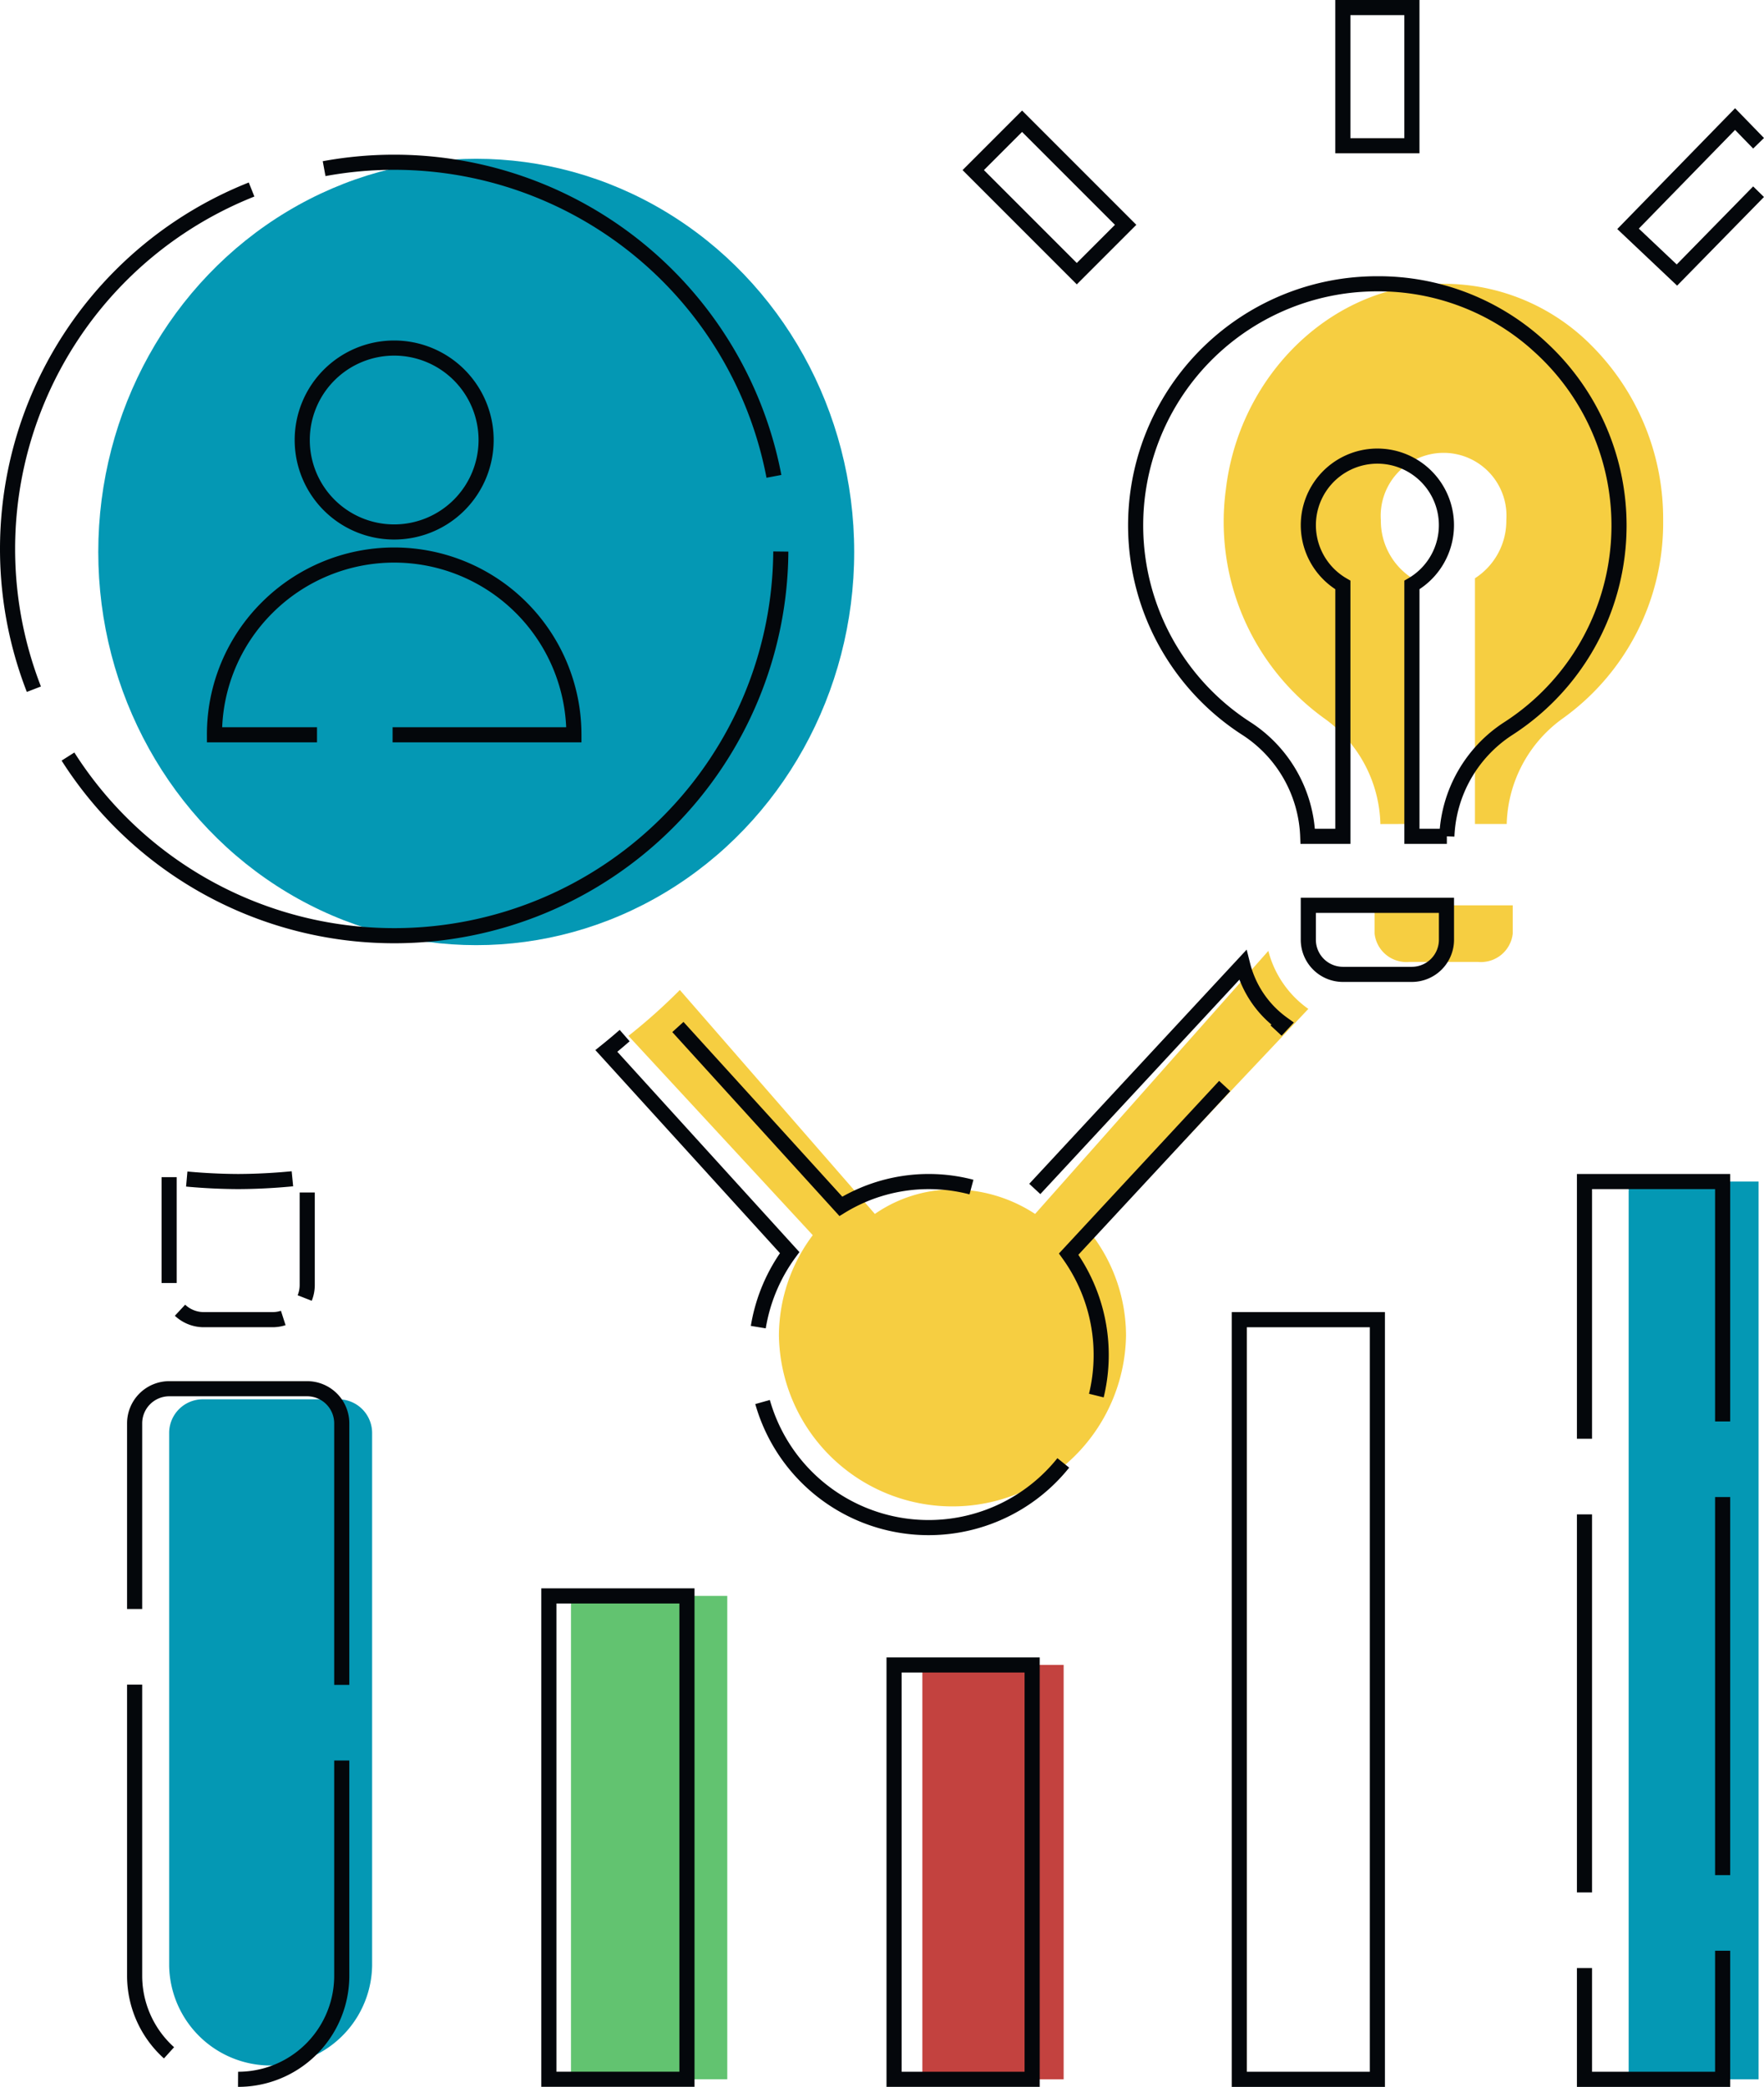 <svg xmlns="http://www.w3.org/2000/svg" width="116.678" height="138" viewBox="0 0 116.678 138"><defs><style>.a{fill:#f6ce41;}.b,.c,.h,.i{fill:none;}.b,.c,.d,.h,.i{stroke:#04070b;}.b{stroke-dasharray:25 5;}.d{fill:rgba(0,0,0,0);}.e{fill:#0498b4;}.f{fill:#62c370;}.g{fill:#c3423f;}.h{stroke-dasharray:7 2;}.i{stroke-dasharray:40 5;}</style></defs><g transform="translate(-17.186 -1.063)"><path class="a" d="M89.76,48.723a6.756,6.756,0,0,1-2.646-3.836L71.687,62.281a9.873,9.873,0,0,0-5.466-1.62,9.094,9.094,0,0,0-5.132,1.62l-12.9-14.81a37.428,37.428,0,0,1-3.4,3.035L56.98,63.685a11.1,11.1,0,0,0-2.238,6.64,11.481,11.481,0,0,0,22.959,0,11.07,11.07,0,0,0-2.164-6.544Z" transform="translate(13.965 19.056)"/><path class="b" d="M89.514,48.768a6.839,6.839,0,0,1-2.632-3.882L72.012,60.9A11.13,11.13,0,0,0,60.3,60.847L48.169,47.5a37.446,37.446,0,0,1-3.379,3.071L56.914,63.907a11.415,11.415,0,1,0,18.455.1Z" transform="translate(12.503 19.987)"/><path class="a" d="M92.939,18.031A13.752,13.752,0,0,0,81.57,14.169c-6.524.793-11.866,6.457-12.7,13.462a16.023,16.023,0,0,0,6.592,15.231,8.846,8.846,0,0,1,3.625,6.926l2.106-.006V33.535a4.514,4.514,0,0,1-2.075-3.845,4.16,4.16,0,1,1,8.3,0,4.521,4.521,0,0,1-2.075,3.845V49.782h2.1a8.867,8.867,0,0,1,3.667-6.949,15.9,15.9,0,0,0,6.68-13.144,16.2,16.2,0,0,0-4.854-11.659Z" transform="translate(29.403 5.767)"/><path class="c" d="M95.373,18.121a15.77,15.77,0,0,0-10.617-4.059,16.371,16.371,0,0,0-1.9.108,15.979,15.979,0,0,0-6.719,29.346,8.882,8.882,0,0,1,3.99,7.084L82.45,50.6V33.979a4.567,4.567,0,1,1,4.567,0V50.6h2.312a8.907,8.907,0,0,1,4.036-7.107,15.972,15.972,0,0,0,2.009-25.368Z" transform="translate(23.558 5.767)"/><path class="a" d="M76.562,44.06a2.115,2.115,0,0,0,2.283,1.872h4.567A2.115,2.115,0,0,0,85.7,44.06V42.188H76.562Z" transform="translate(31.545 18.741)"/><path class="c" d="M76.562,44.471a2.29,2.29,0,0,0,2.283,2.283h4.567A2.29,2.29,0,0,0,85.7,44.471V42.188H76.562Z" transform="translate(27.161 18.741)"/><path class="c" d="M78.125,1.563h4.567V10.7H78.125Z" transform="translate(27.882)"/><path class="d" d="M61.395,9.938l3.231-3.231,6.85,6.85-3.231,3.231Z" transform="translate(20.164 2.373)"/><path class="e" d="M89.062,54.688h8.594v59.366H89.062Z" transform="translate(35.85 24.508)"/><path class="b" d="M89.062,54.688H98.2v59.366H89.062Z" transform="translate(32.928 24.508)"/><path class="f" d="M42.188,73.438H52.525V105.4H42.188Z" transform="translate(12.765 33.158)"/><path class="c" d="M42.188,73.438h9.133V105.4H42.188Z" transform="translate(11.303 33.158)"/><path class="g" d="M57.812,76.562h9.346v27.4H57.812Z" transform="translate(20.382 34.599)"/><path class="c" d="M57.812,76.562h9.133v27.4H57.812Z" transform="translate(18.511 34.599)"/><path class="e" d="M34.624,64.062H25.675a2.227,2.227,0,0,0-2.237,2.2v35.258a6.713,6.713,0,0,0,13.424,0V66.266A2.227,2.227,0,0,0,34.624,64.062Z" transform="translate(4.937 29.532)"/><path class="b" d="M34.854,64.062H25.721a2.29,2.29,0,0,0-2.283,2.283v36.533a6.85,6.85,0,0,0,13.7,0V66.345A2.29,2.29,0,0,0,34.854,64.062Z" transform="translate(2.653 28.833)"/><path class="c" d="M73.438,60.938h9.133v50.233H73.438Z" transform="translate(25.72 27.391)"/><path class="h" d="M25,54.488v7.141a2.29,2.29,0,0,0,2.283,2.283H31.85a2.29,2.29,0,0,0,2.283-2.283V54.488a38.916,38.916,0,0,1-4.567.291A38.916,38.916,0,0,1,25,54.488Z" transform="translate(3.374 24.416)"/><ellipse class="e" cx="25" cy="26" rx="25" ry="26" transform="translate(23.686 11.563)"/><path class="i" d="M25.573,51.146A25.573,25.573,0,1,0,0,25.573,25.574,25.574,0,0,0,25.573,51.146Zm0-38.859a6.081,6.081,0,1,1-6.082,6.082,6.082,6.082,0,0,1,6.082-6.082ZM17.168,29.455A11.888,11.888,0,0,1,37.461,37.86H13.686a11.806,11.806,0,0,1,3.482-8.405Z" transform="translate(17.686 11.792)"/><path class="c" d="M7087.982,1185.647l-1.555-1.6-7.079,7.258,3.233,3.056,5.4-5.511" transform="translate(-6954.477 -1175.11)"/></g></svg>